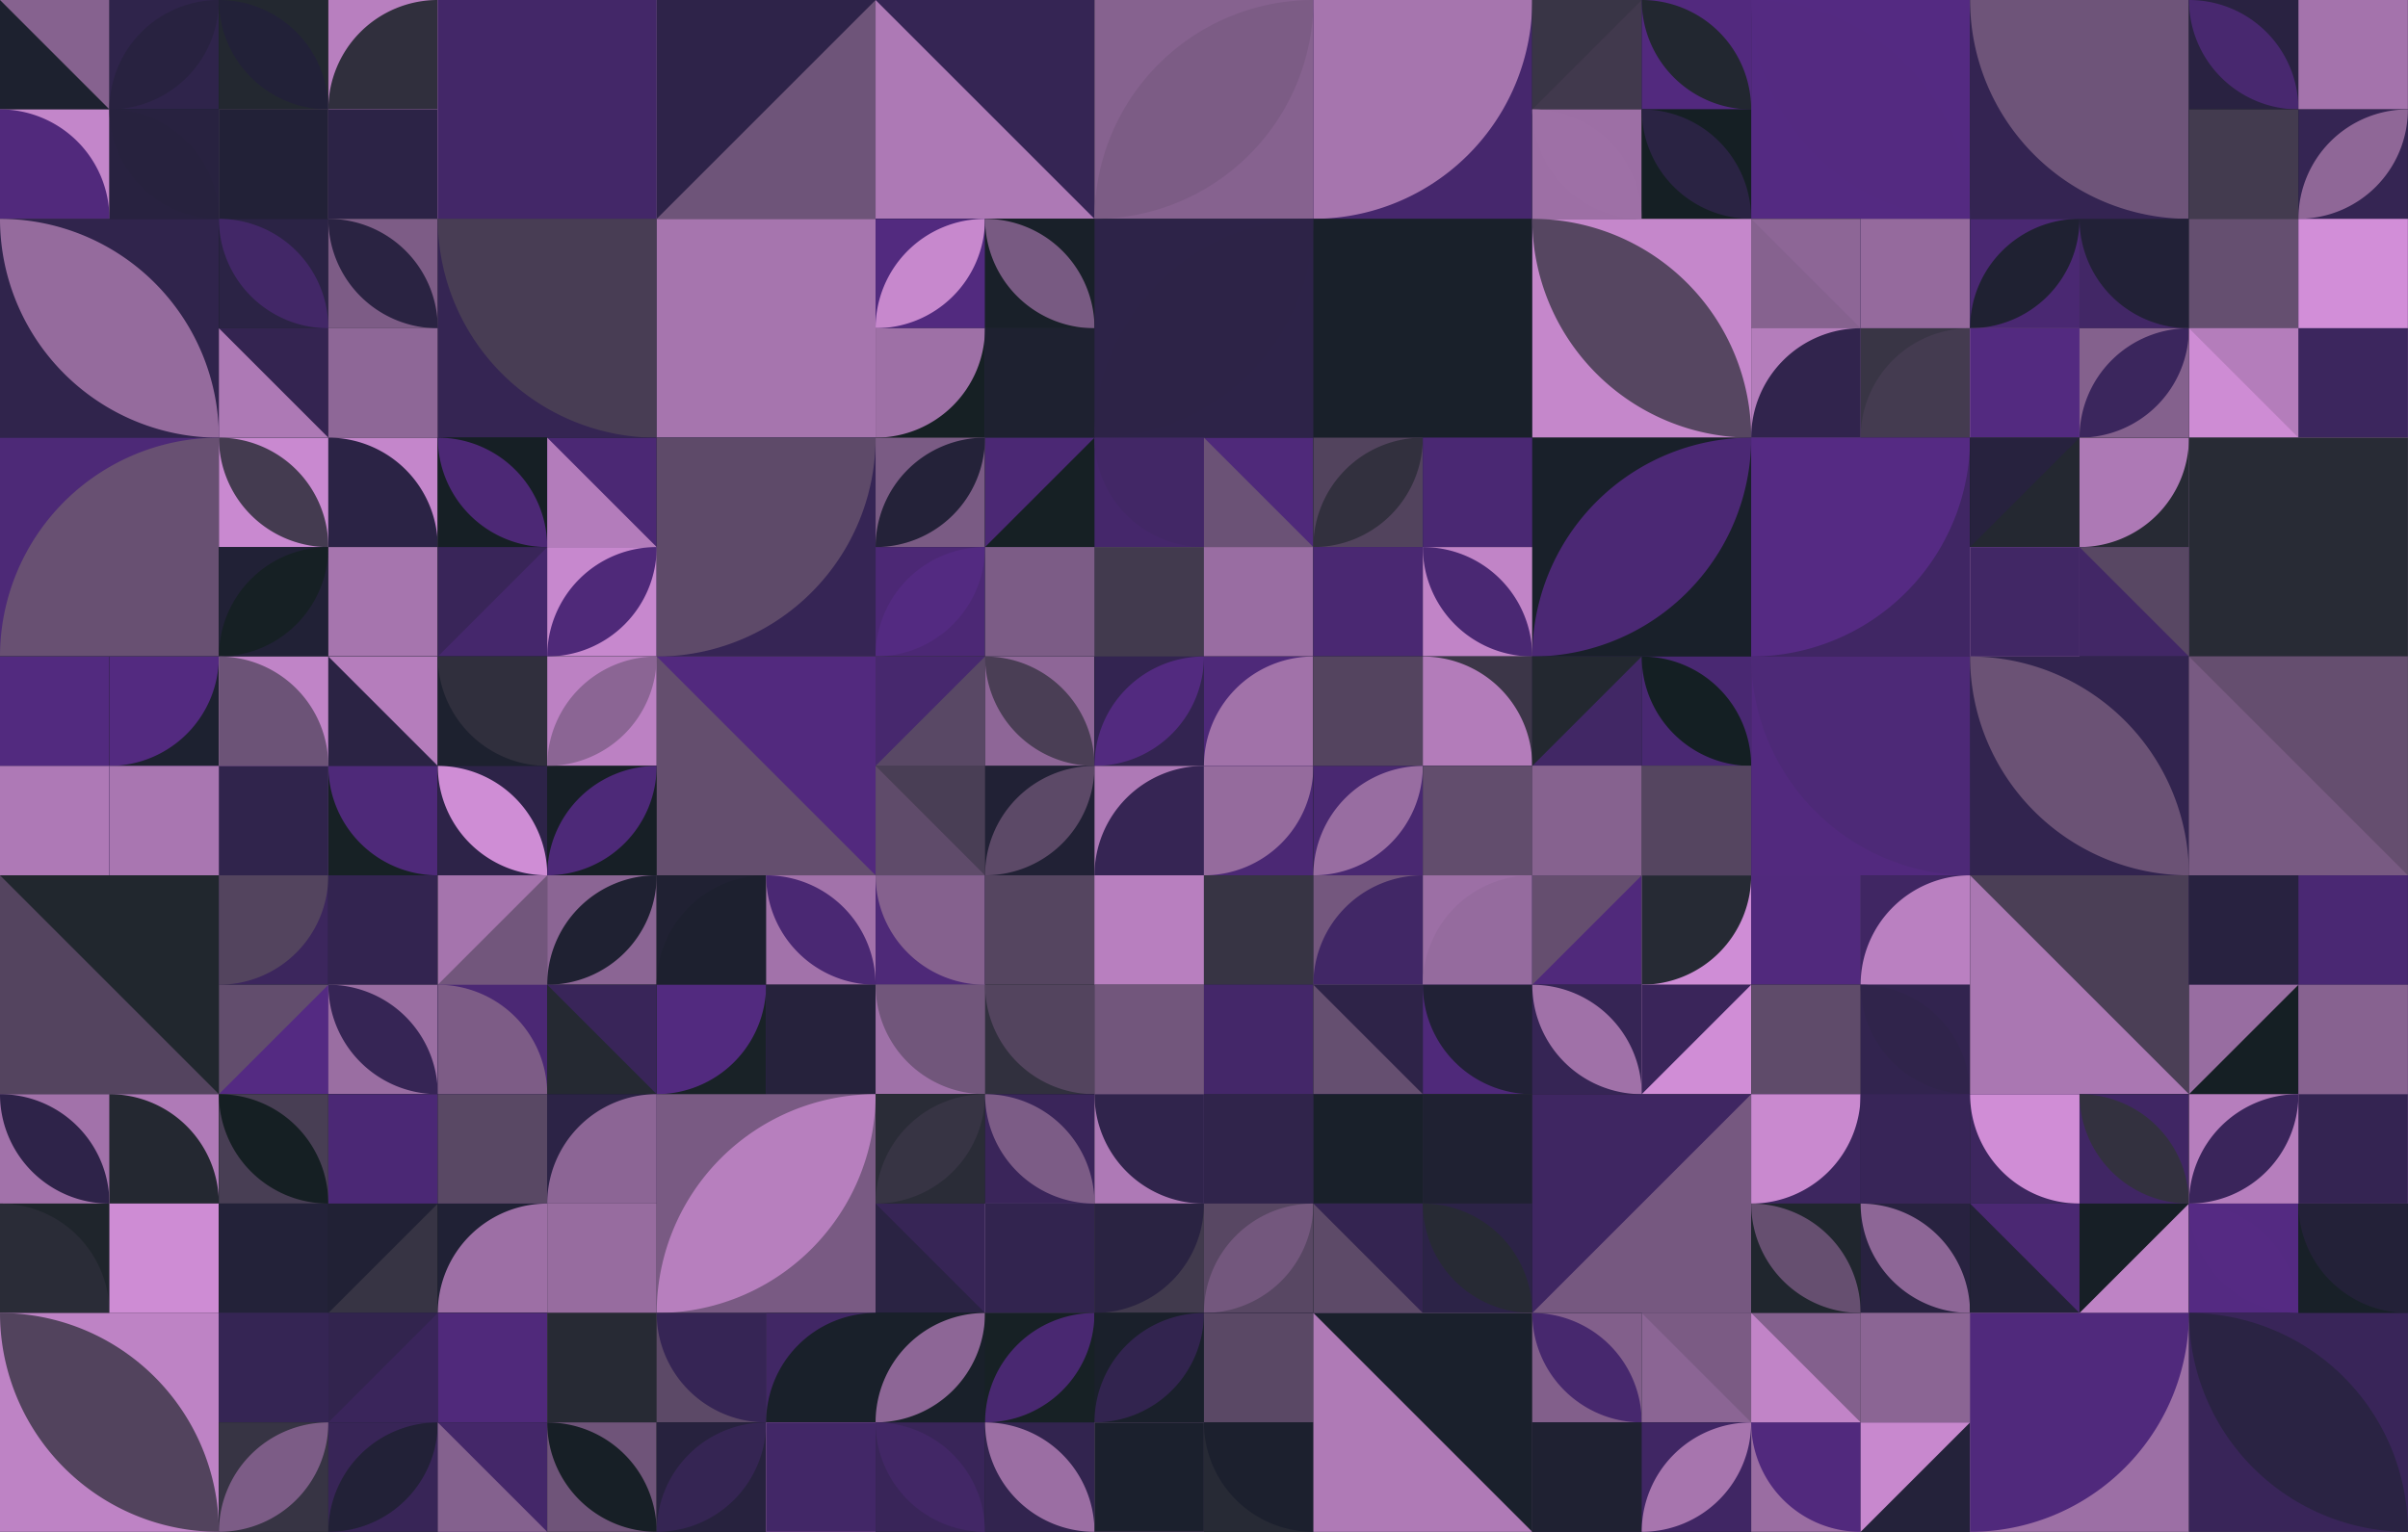 <?xml version="1.0" standalone="no"?><svg xmlns:xlink="http://www.w3.org/1999/xlink" xmlns="http://www.w3.org/2000/svg" viewBox="0 0 1920 1221.822" preserveAspectRatio="xMaxYMax slice"><g transform="scale(3.157)"><rect x="0" y="0" width="608.143" height="387" fill="#141f22"/><rect x="0" y="0" width="55.286" height="55.286" fill="#141f22"/><rect x="0" y="0" width="27.64" height="27.64" fill="#1d212f"/><polygon points="0,0 27.64,0 27.64,27.64" fill="#86628f"/><rect x="27.64" y="0" width="27.64" height="27.64" fill="#2f244b"/><path d="M 27.64 27.64 A 27.64 27.64 0 0 1  55.28 0 L 27.64 27.64 A 27.64 27.64 0 0 0 55.28 0" fill="#282240"/><rect x="0" y="27.64" width="27.64" height="27.64" fill="#c386ca"/><path d="M 0 27.64 A 27.64 27.64 0 0 1 27.64 55.28 L 0 55.28" fill="#51297c"/><rect x="27.64" y="27.64" width="27.64" height="27.64" fill="#282240"/><path d="M 27.64 27.64 A 27.64 27.64 0 0 1  55.28 55.28 L 27.64 27.64 A 27.64 27.64 0 0 0 55.28 55.28" fill="#27223e"/><rect x="55.286" y="0" width="55.286" height="55.286" fill="#141f22"/><rect x="55.29" y="0" width="27.64" height="27.64" fill="#232830"/><path d="M 55.29 0 A 27.64 27.64 0 0 1  82.93 27.64 L 55.29 0 A 27.64 27.64 0 0 0 82.93 27.64" fill="#222138"/><rect x="82.93" y="0" width="27.64" height="27.64" fill="#b87fbf"/><path d="M 82.93 27.64 A 27.64 27.64 0 0 1  110.57 0 L 110.57 27.64" fill="#302f3d"/><rect x="55.29" y="27.64" width="27.64" height="27.64" fill="#674f71"/><rect x="55.29" y="27.64" width="27.64" height="27.64" fill="#222137"/><rect x="82.93" y="27.64" width="27.64" height="27.64" fill="#b980c0"/><rect x="82.93" y="27.64" width="27.64" height="27.64" fill="#2c2346"/><rect x="110.57" y="0" width="55.29" height="55.29" fill="#ac78b3"/><rect x="110.57" y="0" width="55.29" height="55.29" fill="#432768"/><rect x="165.86" y="0" width="55.29" height="55.29" fill="#6e5479"/><polygon points="165.86,0 221.15,0 165.86,55.29" fill="#2e2349"/><rect x="221.14" y="0" width="55.29" height="55.29" fill="#352554"/><polygon points="221.14,0 276.43,55.29 221.14,55.29" fill="#ad79b5"/><rect x="276.43" y="0" width="55.29" height="55.29" fill="#86628f"/><path d="M 276.43 55.29 A 55.29 55.29 0 0 1  331.72 0 L 276.43 55.29 A 55.29 55.29 0 0 0 331.72 0" fill="#7c5c85"/><rect x="331.71" y="0" width="55.29" height="55.29" fill="#46276d"/><path d="M 331.71 55.29 A 55.29 55.29 0 0 0 387 0 L 331.71 0" fill="#a675ae"/><rect x="387" y="0" width="55.286" height="55.286" fill="#141f22"/><rect x="387" y="0" width="27.64" height="27.64" fill="#41394d"/><polygon points="387,0 414.64,0 387,27.64" fill="#393546"/><rect x="414.64" y="0" width="27.64" height="27.64" fill="#52297e"/><path d="M 414.64 0 A 27.64 27.64 0 0 1  442.28 27.64 L 414.64 0 A 27.64 27.64 0 0 0 442.28 27.64" fill="#222730"/><rect x="387" y="27.64" width="27.64" height="27.64" fill="#9d6fa5"/><path d="M 387 27.64 A 27.64 27.64 0 0 1  414.64 55.28 L 387 27.64 A 27.64 27.64 0 0 0 414.64 55.28" fill="#9e70a6"/><rect x="414.64" y="27.64" width="27.64" height="27.64" fill="#151f24"/><path d="M 414.64 27.64 A 27.64 27.64 0 0 1  442.28 55.28 L 414.64 27.64 A 27.64 27.64 0 0 0 442.28 55.28" fill="#2a2343"/><rect x="442.29" y="0" width="55.29" height="55.29" fill="#542a82"/><path d="M 442.29 0 A 55.29 55.29 0 0 1  497.58 55.29 L 442.29 0 A 55.29 55.29 0 0 0 497.58 55.29" fill="#542a81"/><rect x="497.57" y="0" width="55.29" height="55.29" fill="#342452"/><path d="M 497.57 0 A 55.29 55.29 0 0 0 552.86 55.29 L 552.86 0" fill="#6e5479"/><rect x="552.857" y="0" width="55.286" height="55.286" fill="#141f22"/><rect x="552.86" y="0" width="27.64" height="27.64" fill="#292241"/><path d="M 552.86 0 A 27.64 27.64 0 0 1  580.5 27.64 L 552.86 0 A 27.64 27.64 0 0 0 580.5 27.64" fill="#48286f"/><rect x="580.5" y="0" width="27.64" height="27.64" fill="#232239"/><rect x="580.5" y="0" width="27.64" height="27.64" fill="#a473ac"/><rect x="552.86" y="27.64" width="27.64" height="27.64" fill="#1c202e"/><rect x="552.86" y="27.64" width="27.64" height="27.64" fill="#433b4f"/><rect x="580.5" y="27.64" width="27.64" height="27.64" fill="#352553"/><path d="M 580.5 55.28 A 27.64 27.64 0 0 1  608.14 27.64 L 580.5 55.28 A 27.64 27.64 0 0 0 608.14 27.64" fill="#8f6797"/><rect x="0" y="55.29" width="55.29" height="55.29" fill="#30244c"/><path d="M 0 55.29 A 55.29 55.29 0 0 1  55.29 110.58 L 0 55.29 A 55.29 55.29 0 0 0 55.29 110.58" fill="#956b9d"/><rect x="55.286" y="55.286" width="55.286" height="55.286" fill="#141f22"/><rect x="55.29" y="55.29" width="27.64" height="27.64" fill="#2b2345"/><path d="M 55.29 55.29 A 27.64 27.64 0 0 1  82.93 82.93 L 55.29 55.29 A 27.64 27.64 0 0 0 82.93 82.93" fill="#422767"/><rect x="82.93" y="55.29" width="27.64" height="27.64" fill="#7d5c86"/><path d="M 82.93 55.29 A 27.64 27.64 0 0 1  110.57 82.93 L 82.93 55.29 A 27.64 27.64 0 0 0 110.57 82.93" fill="#2a2342"/><rect x="55.29" y="82.93" width="27.64" height="27.64" fill="#342451"/><polygon points="55.29,82.93 82.93,110.57 55.29,110.57" fill="#ad79b5"/><rect x="82.93" y="82.93" width="27.64" height="27.64" fill="#4f415a"/><rect x="82.93" y="82.93" width="27.64" height="27.64" fill="#8e6797"/><rect x="110.57" y="55.29" width="55.29" height="55.29" fill="#352553"/><path d="M 110.57 55.29 A 55.29 55.29 0 0 0 165.86 110.58 L 165.86 55.29" fill="#483d54"/><rect x="165.86" y="55.29" width="55.29" height="55.29" fill="#192227"/><rect x="165.86" y="55.29" width="55.29" height="55.29" fill="#a675ae"/><rect x="221.143" y="55.286" width="55.286" height="55.286" fill="#141f22"/><rect x="221.14" y="55.29" width="27.64" height="27.64" fill="#522a7f"/><path d="M 221.14 82.93 A 27.64 27.64 0 0 1  248.78 55.29 L 221.14 82.93 A 27.64 27.64 0 0 0 248.78 55.29" fill="#c788cd"/><rect x="248.79" y="55.29" width="27.64" height="27.64" fill="#192029"/><path d="M 248.79 55.29 A 27.64 27.64 0 0 1  276.43 82.93 L 248.79 55.29 A 27.64 27.64 0 0 0 276.43 82.93" fill="#785a82"/><rect x="221.14" y="82.93" width="27.64" height="27.64" fill="#162024"/><path d="M 221.14 110.57 A 27.64 27.64 0 0 0 248.78 82.93 L 221.14 82.93" fill="#9e70a6"/><rect x="248.79" y="82.93" width="27.64" height="27.64" fill="#372556"/><rect x="248.79" y="82.93" width="27.64" height="27.64" fill="#1e2130"/><rect x="276.43" y="55.29" width="55.29" height="55.29" fill="#2d2348"/><path d="M 276.43 110.58 A 55.29 55.29 0 0 1  331.72 55.29 L 276.43 110.58 A 55.29 55.29 0 0 0 331.72 55.29" fill="#2d2347"/><rect x="331.71" y="55.29" width="55.29" height="55.29" fill="#352554"/><rect x="331.71" y="55.29" width="55.29" height="55.29" fill="#19202a"/><rect x="387" y="55.29" width="55.29" height="55.29" fill="#c587cb"/><path d="M 387 55.29 A 55.29 55.29 0 0 1  442.29 110.58 L 387 55.29 A 55.29 55.29 0 0 0 442.29 110.58" fill="#564661"/><rect x="442.286" y="55.286" width="55.286" height="55.286" fill="#141f22"/><rect x="442.29" y="55.29" width="27.64" height="27.64" fill="#8d6696"/><polygon points="442.29,55.29 469.93,82.93 442.29,82.93" fill="#86628f"/><rect x="469.93" y="55.29" width="27.64" height="27.64" fill="#4f297b"/><rect x="469.93" y="55.29" width="27.64" height="27.64" fill="#956a9d"/><rect x="442.29" y="82.93" width="27.64" height="27.64" fill="#b47dbb"/><path d="M 442.29 110.57 A 27.64 27.64 0 0 1  469.93 82.93 L 469.93 110.57" fill="#31244d"/><rect x="469.93" y="82.93" width="27.64" height="27.64" fill="#393545"/><path d="M 469.93 110.57 A 27.64 27.64 0 0 1  497.57 82.93 L 497.57 110.57" fill="#443b50"/><rect x="497.571" y="55.286" width="55.286" height="55.286" fill="#141f22"/><rect x="497.57" y="55.29" width="27.64" height="27.64" fill="#4a2872"/><path d="M 497.57 82.93 A 27.64 27.64 0 0 1  525.21 55.29 L 497.57 82.93 A 27.64 27.64 0 0 0 525.21 55.29" fill="#1f2132"/><rect x="525.21" y="55.29" width="27.64" height="27.64" fill="#422766"/><path d="M 525.21 55.29 A 27.64 27.64 0 0 0 552.85 82.93 L 552.85 55.29" fill="#222137"/><rect x="497.57" y="82.93" width="27.64" height="27.64" fill="#c385c9"/><rect x="497.57" y="82.93" width="27.64" height="27.64" fill="#532a80"/><rect x="525.21" y="82.93" width="27.64" height="27.64" fill="#84618d"/><path d="M 525.21 110.57 A 27.64 27.64 0 0 1  552.85 82.93 L 525.21 110.57 A 27.64 27.64 0 0 0 552.85 82.93" fill="#3b265d"/><rect x="552.857" y="55.286" width="55.286" height="55.286" fill="#141f22"/><rect x="552.86" y="55.29" width="27.64" height="27.64" fill="#232831"/><rect x="552.86" y="55.29" width="27.64" height="27.64" fill="#654f70"/><rect x="580.5" y="55.29" width="27.64" height="27.64" fill="#3c265e"/><rect x="580.5" y="55.29" width="27.64" height="27.64" fill="#d28ed8"/><rect x="552.86" y="82.93" width="27.64" height="27.64" fill="#ce8cd4"/><polygon points="552.86,82.93 580.5,82.93 580.5,110.57" fill="#b47dbb"/><rect x="580.5" y="82.93" width="27.64" height="27.64" fill="#9a6ea3"/><rect x="580.5" y="82.93" width="27.64" height="27.64" fill="#3c265e"/><rect x="0" y="110.57" width="55.29" height="55.29" fill="#4d2977"/><path d="M 0 165.86 A 55.29 55.29 0 0 1  55.29 110.57 L 55.29 165.86" fill="#685072"/><rect x="55.286" y="110.571" width="55.286" height="55.286" fill="#141f22"/><rect x="55.29" y="110.57" width="27.64" height="27.64" fill="#c989d0"/><path d="M 55.29 110.57 A 27.64 27.64 0 0 1  82.93 138.21 L 55.29 110.57 A 27.64 27.64 0 0 0 82.93 138.21" fill="#443b50"/><rect x="82.93" y="110.57" width="27.64" height="27.64" fill="#c486cb"/><path d="M 82.93 110.57 A 27.64 27.64 0 0 1 110.57 138.21 L 82.93 138.21" fill="#2b2345"/><rect x="55.29" y="138.21" width="27.64" height="27.64" fill="#212136"/><path d="M 55.29 165.85 A 27.64 27.64 0 0 1  82.93 138.21 L 55.29 165.85 A 27.64 27.64 0 0 0 82.93 138.21" fill="#162024"/><rect x="82.93" y="138.21" width="27.64" height="27.64" fill="#262a34"/><rect x="82.93" y="138.21" width="27.64" height="27.64" fill="#a675ae"/><rect x="110.571" y="110.571" width="55.286" height="55.286" fill="#141f22"/><rect x="110.57" y="110.57" width="27.64" height="27.64" fill="#161f25"/><path d="M 110.57 110.57 A 27.64 27.64 0 0 1  138.21 138.21 L 110.57 110.57 A 27.64 27.64 0 0 0 138.21 138.21" fill="#4c2875"/><rect x="138.21" y="110.57" width="27.64" height="27.64" fill="#4b2874"/><polygon points="138.21,110.57 165.85,138.21 138.21,138.21" fill="#b37cbb"/><rect x="110.57" y="138.21" width="27.64" height="27.64" fill="#392559"/><polygon points="138.21,138.21 138.21,165.85 110.57,165.85" fill="#45276c"/><rect x="138.21" y="138.21" width="27.64" height="27.64" fill="#c788ce"/><path d="M 138.21 165.85 A 27.64 27.64 0 0 1  165.85 138.21 L 138.21 165.85 A 27.64 27.64 0 0 0 165.85 138.21" fill="#4f2979"/><rect x="165.86" y="110.57" width="55.29" height="55.29" fill="#362555"/><path d="M 165.86 165.86 A 55.29 55.29 0 0 0 221.15 110.57 L 165.86 110.57" fill="#5e4a69"/><rect x="221.143" y="110.571" width="55.286" height="55.286" fill="#141f22"/><rect x="221.14" y="110.57" width="27.64" height="27.64" fill="#7a5b84"/><path d="M 221.14 138.21 A 27.64 27.64 0 0 1  248.78 110.57 L 221.14 138.21 A 27.64 27.64 0 0 0 248.78 110.57" fill="#242239"/><rect x="248.79" y="110.57" width="27.64" height="27.64" fill="#162024"/><polygon points="248.79,110.57 276.43,110.57 248.79,138.21" fill="#4b2874"/><rect x="221.14" y="138.21" width="27.64" height="27.64" fill="#4c2875"/><path d="M 221.14 165.85 A 27.64 27.64 0 0 1  248.78 138.21 L 221.14 165.85 A 27.64 27.64 0 0 0 248.78 138.21" fill="#532a81"/><rect x="248.79" y="138.21" width="27.64" height="27.64" fill="#2f244b"/><rect x="248.79" y="138.21" width="27.64" height="27.64" fill="#7c5c86"/><rect x="276.429" y="110.571" width="55.286" height="55.286" fill="#141f22"/><rect x="276.43" y="110.57" width="27.64" height="27.64" fill="#45276b"/><path d="M 276.43 110.57 A 27.64 27.64 0 0 0 304.07 138.21 L 304.07 110.57" fill="#422766"/><rect x="304.07" y="110.57" width="27.64" height="27.64" fill="#4f297a"/><polygon points="304.07,110.57 331.71,138.21 304.07,138.21" fill="#6b5276"/><rect x="276.43" y="138.21" width="27.64" height="27.64" fill="#83608c"/><rect x="276.43" y="138.21" width="27.64" height="27.64" fill="#423a4e"/><rect x="304.07" y="138.21" width="27.64" height="27.64" fill="#4e415a"/><rect x="304.07" y="138.21" width="27.64" height="27.64" fill="#996da2"/><rect x="331.714" y="110.571" width="55.286" height="55.286" fill="#141f22"/><rect x="331.71" y="110.57" width="27.64" height="27.64" fill="#52435d"/><path d="M 331.71 138.21 A 27.64 27.64 0 0 1  359.35 110.57 L 331.71 138.21 A 27.64 27.64 0 0 0 359.35 110.57" fill="#32303e"/><rect x="359.36" y="110.57" width="27.64" height="27.64" fill="#292341"/><rect x="359.36" y="110.57" width="27.64" height="27.64" fill="#4a2873"/><rect x="331.71" y="138.21" width="27.64" height="27.64" fill="#3e2660"/><rect x="331.71" y="138.21" width="27.64" height="27.64" fill="#4a2872"/><rect x="359.36" y="138.21" width="27.64" height="27.64" fill="#c184c7"/><path d="M 359.36 138.21 A 27.64 27.64 0 0 1  387 165.85 L 359.36 138.21 A 27.64 27.64 0 0 0 387 165.85" fill="#4a2873"/><rect x="387" y="110.57" width="55.29" height="55.29" fill="#19202a"/><path d="M 387 165.86 A 55.29 55.29 0 0 1  442.29 110.57 L 387 165.86 A 55.29 55.29 0 0 0 442.29 110.57" fill="#4b2874"/><rect x="442.29" y="110.57" width="55.29" height="55.29" fill="#402664"/><path d="M 442.29 165.86 A 55.29 55.29 0 0 0 497.58 110.57 L 442.29 110.57" fill="#552a83"/><rect x="497.571" y="110.571" width="55.286" height="55.286" fill="#141f22"/><rect x="497.57" y="110.57" width="27.64" height="27.64" fill="#27223e"/><polygon points="525.21,110.57 525.21,138.21 497.57,138.21" fill="#242831"/><rect x="525.21" y="110.57" width="27.64" height="27.64" fill="#272a34"/><path d="M 525.21 138.21 A 27.64 27.64 0 0 0 552.85 110.57 L 525.21 110.57" fill="#ad79b5"/><rect x="497.57" y="138.21" width="27.64" height="27.64" fill="#cf8cd5"/><rect x="497.57" y="138.21" width="27.64" height="27.64" fill="#412765"/><rect x="525.21" y="138.21" width="27.64" height="27.64" fill="#422766"/><polygon points="525.21,138.21 552.85,138.21 552.85,165.85" fill="#584763"/><rect x="552.86" y="110.57" width="55.29" height="55.29" fill="#946a9c"/><rect x="552.86" y="110.57" width="55.29" height="55.29" fill="#282b35"/><rect x="0" y="165.857" width="55.286" height="55.286" fill="#141f22"/><rect x="0" y="165.86" width="27.64" height="27.64" fill="#1b202d"/><rect x="0" y="165.86" width="27.64" height="27.64" fill="#522a7f"/><rect x="27.64" y="165.86" width="27.64" height="27.64" fill="#1d2130"/><path d="M 27.64 193.5 A 27.64 27.64 0 0 0 55.28 165.86 L 27.64 165.86" fill="#532a80"/><rect x="0" y="193.5" width="27.64" height="27.64" fill="#432768"/><rect x="0" y="193.5" width="27.64" height="27.64" fill="#ae79b6"/><rect x="27.64" y="193.5" width="27.64" height="27.64" fill="#3d265f"/><rect x="27.64" y="193.5" width="27.64" height="27.64" fill="#a976b1"/><rect x="55.286" y="165.857" width="55.286" height="55.286" fill="#141f22"/><rect x="55.29" y="165.86" width="27.64" height="27.64" fill="#c084c7"/><path d="M 55.29 165.86 A 27.64 27.64 0 0 1 82.93 193.5 L 55.29 193.5" fill="#6c5377"/><rect x="82.93" y="165.86" width="27.64" height="27.64" fill="#2b2344"/><polygon points="82.93,165.86 110.57,165.86 110.57,193.5" fill="#b57dbc"/><rect x="55.29" y="193.5" width="27.64" height="27.64" fill="#c084c7"/><rect x="55.29" y="193.5" width="27.64" height="27.64" fill="#30244c"/><rect x="82.93" y="193.5" width="27.64" height="27.64" fill="#172125"/><path d="M 82.93 193.5 A 27.64 27.64 0 0 0 110.57 221.14 L 110.57 193.5" fill="#4e2979"/><rect x="110.571" y="165.857" width="55.286" height="55.286" fill="#141f22"/><rect x="110.57" y="165.86" width="27.64" height="27.64" fill="#1d212f"/><path d="M 110.57 165.86 A 27.64 27.64 0 0 0 138.21 193.5 L 138.21 165.86" fill="#302f3d"/><rect x="138.21" y="165.86" width="27.64" height="27.64" fill="#bc81c3"/><path d="M 138.21 193.5 A 27.64 27.64 0 0 1  165.85 165.86 L 138.21 193.5 A 27.64 27.64 0 0 0 165.85 165.86" fill="#8b6594"/><rect x="110.57" y="193.5" width="27.64" height="27.64" fill="#2d2348"/><path d="M 110.57 193.5 A 27.64 27.64 0 0 1  138.21 221.14 L 110.57 193.5 A 27.64 27.64 0 0 0 138.21 221.14" fill="#cf8dd5"/><rect x="138.21" y="193.5" width="27.64" height="27.64" fill="#171f26"/><path d="M 138.21 221.14 A 27.64 27.64 0 0 1  165.85 193.5 L 138.21 221.14 A 27.64 27.64 0 0 0 165.85 193.5" fill="#4d2978"/><rect x="165.86" y="165.86" width="55.29" height="55.29" fill="#644e6e"/><polygon points="165.86,165.86 221.15,165.86 221.15,221.15" fill="#52297e"/><rect x="221.143" y="165.857" width="55.286" height="55.286" fill="#141f22"/><rect x="221.14" y="165.86" width="27.64" height="27.64" fill="#594865"/><polygon points="221.14,165.86 248.78,165.86 221.14,193.5" fill="#47286e"/><rect x="248.79" y="165.86" width="27.64" height="27.64" fill="#8e6697"/><path d="M 248.79 165.86 A 27.64 27.64 0 0 1  276.43 193.5 L 248.79 165.86 A 27.64 27.64 0 0 0 276.43 193.5" fill="#4a3e55"/><rect x="221.14" y="193.5" width="27.64" height="27.64" fill="#5f4b6a"/><polygon points="221.14,193.5 248.78,193.5 248.78,221.14" fill="#493e55"/><rect x="248.79" y="193.5" width="27.64" height="27.64" fill="#212135"/><path d="M 248.79 221.14 A 27.64 27.64 0 0 1  276.43 193.5 L 248.79 221.14 A 27.64 27.64 0 0 0 276.43 193.5" fill="#5c4967"/><rect x="276.429" y="165.857" width="55.286" height="55.286" fill="#141f22"/><rect x="276.43" y="165.86" width="27.64" height="27.64" fill="#332451"/><path d="M 276.43 193.5 A 27.64 27.64 0 0 1  304.07 165.86 L 276.43 193.5 A 27.64 27.64 0 0 0 304.07 165.86" fill="#522a7f"/><rect x="304.07" y="165.86" width="27.64" height="27.64" fill="#4e2979"/><path d="M 304.07 193.5 A 27.64 27.64 0 0 1  331.71 165.86 L 331.71 193.5" fill="#a172a9"/><rect x="276.43" y="193.5" width="27.64" height="27.64" fill="#ae79b6"/><path d="M 276.43 221.14 A 27.64 27.64 0 0 1  304.07 193.5 L 304.07 221.14" fill="#362554"/><rect x="304.07" y="193.5" width="27.64" height="27.64" fill="#4b2874"/><path d="M 304.07 221.14 A 27.64 27.64 0 0 0 331.71 193.5 L 304.07 193.5" fill="#956b9d"/><rect x="331.714" y="165.857" width="55.286" height="55.286" fill="#141f22"/><rect x="331.71" y="165.86" width="27.64" height="27.64" fill="#3c3648"/><rect x="331.71" y="165.86" width="27.64" height="27.64" fill="#54445f"/><rect x="359.36" y="165.86" width="27.64" height="27.64" fill="#3c3648"/><path d="M 359.36 165.86 A 27.64 27.64 0 0 1 387 193.5 L 359.36 193.5" fill="#b37cba"/><rect x="331.71" y="193.5" width="27.64" height="27.64" fill="#492871"/><path d="M 331.71 221.14 A 27.64 27.64 0 0 1  359.35 193.5 L 331.71 221.14 A 27.64 27.64 0 0 0 359.35 193.5" fill="#986da1"/><rect x="359.36" y="193.5" width="27.64" height="27.64" fill="#31244d"/><rect x="359.36" y="193.5" width="27.64" height="27.64" fill="#624d6d"/><rect x="387" y="165.857" width="55.286" height="55.286" fill="#141f22"/><rect x="387" y="165.86" width="27.64" height="27.64" fill="#412765"/><polygon points="387,165.86 414.64,165.86 387,193.5" fill="#232830"/><rect x="414.64" y="165.86" width="27.64" height="27.64" fill="#492872"/><path d="M 414.64 165.86 A 27.64 27.64 0 0 1  442.28 193.5 L 414.64 165.86 A 27.64 27.64 0 0 0 442.28 193.5" fill="#141f23"/><rect x="387" y="193.5" width="27.64" height="27.64" fill="#9a6ea3"/><rect x="387" y="193.5" width="27.64" height="27.64" fill="#86628f"/><rect x="414.64" y="193.5" width="27.64" height="27.64" fill="#594764"/><rect x="414.64" y="193.5" width="27.64" height="27.64" fill="#554560"/><rect x="442.29" y="165.86" width="55.29" height="55.29" fill="#52297e"/><path d="M 442.29 165.86 A 55.29 55.29 0 0 0 497.58 221.15 L 497.58 165.86" fill="#4d2977"/><rect x="497.57" y="165.86" width="55.29" height="55.29" fill="#32244f"/><path d="M 497.57 165.86 A 55.29 55.29 0 0 1  552.86 221.15 L 497.57 165.86 A 55.29 55.29 0 0 0 552.86 221.15" fill="#6b5275"/><rect x="552.86" y="165.86" width="55.29" height="55.29" fill="#654e6f"/><polygon points="552.86,165.86 608.15,221.15 552.86,221.15" fill="#785a82"/><rect x="0" y="221.14" width="55.29" height="55.29" fill="#21272e"/><polygon points="0,221.14 55.29,276.43 0,276.43" fill="#54445f"/><rect x="55.286" y="221.143" width="55.286" height="55.286" fill="#141f22"/><rect x="55.29" y="221.14" width="27.64" height="27.64" fill="#3c265d"/><path d="M 55.29 248.78 A 27.64 27.64 0 0 0 82.93 221.14 L 55.29 221.14" fill="#53445e"/><rect x="82.93" y="221.14" width="27.64" height="27.64" fill="#212135"/><rect x="82.93" y="221.14" width="27.64" height="27.64" fill="#332450"/><rect x="55.29" y="248.79" width="27.64" height="27.64" fill="#624d6d"/><polygon points="82.93,248.79 82.93,276.43 55.29,276.43" fill="#542a82"/><rect x="82.93" y="248.79" width="27.64" height="27.64" fill="#9a6ea2"/><path d="M 82.93 248.79 A 27.64 27.64 0 0 1  110.57 276.43 L 82.93 248.79 A 27.64 27.64 0 0 0 110.57 276.43" fill="#362555"/><rect x="110.571" y="221.143" width="55.286" height="55.286" fill="#141f22"/><rect x="110.57" y="221.14" width="27.64" height="27.64" fill="#a574ad"/><polygon points="138.21,221.14 138.21,248.78 110.57,248.78" fill="#72567c"/><rect x="138.21" y="221.14" width="27.64" height="27.64" fill="#8b6594"/><path d="M 138.21 248.78 A 27.64 27.64 0 0 1  165.85 221.14 L 138.21 248.78 A 27.64 27.64 0 0 0 165.85 221.14" fill="#1f2132"/><rect x="110.57" y="248.79" width="27.64" height="27.64" fill="#4b2874"/><path d="M 110.57 248.79 A 27.64 27.64 0 0 1 138.21 276.43 L 110.57 276.43" fill="#7d5c86"/><rect x="138.21" y="248.79" width="27.64" height="27.64" fill="#252932"/><polygon points="138.21,248.79 165.85,248.79 165.85,276.43" fill="#392559"/><rect x="165.857" y="221.143" width="55.286" height="55.286" fill="#141f22"/><rect x="165.86" y="221.14" width="27.64" height="27.64" fill="#202133"/><path d="M 165.86 248.78 A 27.64 27.64 0 0 1  193.5 221.14 L 193.5 248.78" fill="#1d202f"/><rect x="193.5" y="221.14" width="27.64" height="27.64" fill="#a272aa"/><path d="M 193.5 221.14 A 27.64 27.64 0 0 1  221.14 248.78 L 193.5 221.14 A 27.64 27.64 0 0 0 221.14 248.78" fill="#4a2873"/><rect x="165.86" y="248.79" width="27.64" height="27.64" fill="#192227"/><path d="M 165.86 276.43 A 27.64 27.64 0 0 0 193.5 248.79 L 165.86 248.79" fill="#522a7f"/><rect x="193.5" y="248.79" width="27.64" height="27.64" fill="#3a255a"/><rect x="193.5" y="248.79" width="27.64" height="27.64" fill="#26223c"/><rect x="221.143" y="221.143" width="55.286" height="55.286" fill="#141f22"/><rect x="221.14" y="221.14" width="27.64" height="27.64" fill="#4e2978"/><path d="M 221.14 221.14 A 27.64 27.64 0 0 0 248.78 248.78 L 248.78 221.14" fill="#85618e"/><rect x="248.79" y="221.14" width="27.64" height="27.64" fill="#222136"/><rect x="248.79" y="221.14" width="27.64" height="27.64" fill="#554560"/><rect x="221.14" y="248.79" width="27.64" height="27.64" fill="#9f71a8"/><path d="M 221.14 248.79 A 27.64 27.64 0 0 0 248.78 276.43 L 248.78 248.79" fill="#71567b"/><rect x="248.79" y="248.79" width="27.64" height="27.64" fill="#31303e"/><path d="M 248.79 248.79 A 27.64 27.64 0 0 0 276.43 276.43 L 276.43 248.79" fill="#53445e"/><rect x="276.429" y="221.143" width="55.286" height="55.286" fill="#141f22"/><rect x="276.43" y="221.14" width="27.64" height="27.64" fill="#825f8b"/><rect x="276.43" y="221.14" width="27.64" height="27.64" fill="#b87fbf"/><rect x="304.07" y="221.14" width="27.64" height="27.64" fill="#222730"/><rect x="304.07" y="221.14" width="27.64" height="27.64" fill="#373444"/><rect x="276.43" y="248.79" width="27.64" height="27.64" fill="#423a4e"/><rect x="276.43" y="248.79" width="27.64" height="27.64" fill="#72567c"/><rect x="304.07" y="248.79" width="27.64" height="27.64" fill="#3c265d"/><rect x="304.07" y="248.79" width="27.64" height="27.64" fill="#442769"/><rect x="331.714" y="221.143" width="55.286" height="55.286" fill="#141f22"/><rect x="331.71" y="221.14" width="27.64" height="27.64" fill="#74577e"/><path d="M 331.71 248.78 A 27.64 27.64 0 0 1  359.35 221.14 L 359.35 248.78" fill="#412766"/><rect x="359.36" y="221.14" width="27.64" height="27.64" fill="#9c6fa5"/><path d="M 359.36 248.78 A 27.64 27.64 0 0 1  387 221.14 L 387 248.78" fill="#956b9e"/><rect x="331.71" y="248.79" width="27.64" height="27.64" fill="#654f70"/><polygon points="331.71,248.79 359.35,248.79 359.35,276.43" fill="#2e2348"/><rect x="359.36" y="248.79" width="27.64" height="27.64" fill="#4f297a"/><path d="M 359.36 248.79 A 27.64 27.64 0 0 0 387 276.43 L 387 248.79" fill="#212136"/><rect x="387" y="221.143" width="55.286" height="55.286" fill="#141f22"/><rect x="387" y="221.14" width="27.64" height="27.64" fill="#50297b"/><polygon points="387,221.14 414.64,221.14 387,248.78" fill="#654e6f"/><rect x="414.64" y="221.14" width="27.64" height="27.64" fill="#cf8dd6"/><path d="M 414.64 248.78 A 27.64 27.64 0 0 0 442.28 221.14 L 414.64 221.14" fill="#262a34"/><rect x="387" y="248.79" width="27.64" height="27.64" fill="#362555"/><path d="M 387 248.79 A 27.64 27.64 0 0 1  414.64 276.43 L 387 248.79 A 27.64 27.64 0 0 0 414.64 276.43" fill="#a071a8"/><rect x="414.64" y="248.79" width="27.64" height="27.64" fill="#d08dd6"/><polygon points="414.64,248.79 442.28,248.79 414.64,276.43" fill="#3a255a"/><rect x="442.286" y="221.143" width="55.286" height="55.286" fill="#141f22"/><rect x="442.29" y="221.14" width="27.64" height="27.64" fill="#54455f"/><rect x="442.29" y="221.14" width="27.64" height="27.64" fill="#51297d"/><rect x="469.93" y="221.14" width="27.64" height="27.64" fill="#402663"/><path d="M 469.93 248.78 A 27.64 27.64 0 0 1  497.57 221.14 L 497.57 248.78" fill="#ba80c1"/><rect x="442.29" y="248.79" width="27.64" height="27.64" fill="#27223e"/><rect x="442.29" y="248.79" width="27.64" height="27.64" fill="#5f4b6a"/><rect x="469.93" y="248.79" width="27.64" height="27.64" fill="#32244f"/><path d="M 469.93 248.79 A 27.64 27.64 0 0 1  497.57 276.43 L 469.93 248.79 A 27.64 27.64 0 0 0 497.57 276.43" fill="#30244b"/><rect x="497.57" y="221.14" width="55.29" height="55.29" fill="#4b3f56"/><polygon points="497.57,221.14 552.86,276.43 497.57,276.43" fill="#aa77b2"/><rect x="552.857" y="221.143" width="55.286" height="55.286" fill="#141f22"/><rect x="552.86" y="221.14" width="27.64" height="27.64" fill="#4f297b"/><rect x="552.86" y="221.14" width="27.64" height="27.64" fill="#282240"/><rect x="580.5" y="221.14" width="27.64" height="27.64" fill="#2a2343"/><rect x="580.5" y="221.14" width="27.64" height="27.64" fill="#4a2873"/><rect x="552.86" y="248.79" width="27.64" height="27.64" fill="#986da1"/><polygon points="580.5,248.79 580.5,276.43 552.86,276.43" fill="#151f24"/><rect x="580.5" y="248.79" width="27.64" height="27.64" fill="#4e2979"/><rect x="580.5" y="248.79" width="27.64" height="27.64" fill="#876290"/><rect x="0" y="276.429" width="55.286" height="55.286" fill="#141f22"/><rect x="0" y="276.43" width="27.64" height="27.64" fill="#a272aa"/><path d="M 0 276.43 A 27.64 27.64 0 0 1  27.64 304.07 L 0 276.43 A 27.64 27.64 0 0 0 27.64 304.07" fill="#2e2349"/><rect x="27.64" y="276.43" width="27.64" height="27.64" fill="#af7ab7"/><path d="M 27.64 276.43 A 27.64 27.64 0 0 1 55.28 304.07 L 27.64 304.07" fill="#242831"/><rect x="0" y="304.07" width="27.64" height="27.64" fill="#1f252c"/><path d="M 0 304.07 A 27.64 27.64 0 0 1 27.64 331.71 L 0 331.71" fill="#2a2c37"/><rect x="27.64" y="304.07" width="27.64" height="27.64" fill="#584763"/><rect x="27.64" y="304.07" width="27.64" height="27.64" fill="#ce8cd4"/><rect x="55.286" y="276.429" width="55.286" height="55.286" fill="#141f22"/><rect x="55.29" y="276.43" width="27.64" height="27.64" fill="#483e54"/><path d="M 55.29 276.43 A 27.64 27.64 0 0 1  82.93 304.07 L 55.29 276.43 A 27.64 27.64 0 0 0 82.93 304.07" fill="#151f23"/><rect x="82.93" y="276.43" width="27.64" height="27.64" fill="#2a2c37"/><rect x="82.93" y="276.43" width="27.64" height="27.64" fill="#4b2875"/><rect x="55.29" y="304.07" width="27.64" height="27.64" fill="#172125"/><rect x="55.29" y="304.07" width="27.64" height="27.64" fill="#232239"/><rect x="82.93" y="304.07" width="27.64" height="27.64" fill="#212135"/><polygon points="110.57,304.07 110.57,331.71 82.93,331.71" fill="#373444"/><rect x="110.571" y="276.429" width="55.286" height="55.286" fill="#141f22"/><rect x="110.57" y="276.43" width="27.64" height="27.64" fill="#3f2661"/><rect x="110.57" y="276.43" width="27.64" height="27.64" fill="#594864"/><rect x="138.21" y="276.43" width="27.64" height="27.64" fill="#2c2346"/><path d="M 138.21 304.07 A 27.64 27.64 0 0 1  165.85 276.43 L 165.85 304.07" fill="#8c6595"/><rect x="110.57" y="304.07" width="27.64" height="27.64" fill="#202135"/><path d="M 110.57 331.71 A 27.64 27.64 0 0 1  138.21 304.07 L 138.21 331.71" fill="#9d6fa5"/><rect x="138.21" y="304.07" width="27.64" height="27.64" fill="#161f25"/><rect x="138.21" y="304.07" width="27.64" height="27.64" fill="#976c9f"/><rect x="165.86" y="276.43" width="55.29" height="55.29" fill="#795a83"/><path d="M 165.86 331.72 A 55.29 55.29 0 0 1  221.15 276.43 L 165.86 331.72 A 55.29 55.29 0 0 0 221.15 276.43" fill="#b77fbe"/><rect x="221.143" y="276.429" width="55.286" height="55.286" fill="#141f22"/><rect x="221.14" y="276.43" width="27.64" height="27.64" fill="#2a2c37"/><path d="M 221.14 304.07 A 27.64 27.64 0 0 1  248.78 276.43 L 221.14 304.07 A 27.64 27.64 0 0 0 248.78 276.43" fill="#373444"/><rect x="248.79" y="276.43" width="27.64" height="27.64" fill="#3a255a"/><path d="M 248.79 276.43 A 27.64 27.64 0 0 1  276.43 304.07 L 248.79 276.43 A 27.64 27.64 0 0 0 276.43 304.07" fill="#7c5c86"/><rect x="221.14" y="304.07" width="27.64" height="27.64" fill="#2a2343"/><polygon points="221.14,304.07 248.78,304.07 248.78,331.71" fill="#372556"/><rect x="248.79" y="304.07" width="27.64" height="27.64" fill="#c788ce"/><rect x="248.79" y="304.07" width="27.64" height="27.64" fill="#32244f"/><rect x="276.429" y="276.429" width="55.286" height="55.286" fill="#141f22"/><rect x="276.43" y="276.43" width="27.64" height="27.64" fill="#ae79b6"/><path d="M 276.43 276.43 A 27.64 27.64 0 0 0 304.07 304.07 L 304.07 276.43" fill="#30244c"/><rect x="304.07" y="276.43" width="27.64" height="27.64" fill="#3f2662"/><rect x="304.07" y="276.43" width="27.64" height="27.64" fill="#30244b"/><rect x="276.43" y="304.07" width="27.64" height="27.64" fill="#413a4d"/><path d="M 276.43 331.71 A 27.64 27.64 0 0 0 304.07 304.07 L 276.43 304.07" fill="#2a2342"/><rect x="304.07" y="304.07" width="27.64" height="27.64" fill="#584763"/><path d="M 304.07 331.71 A 27.64 27.64 0 0 1  331.71 304.07 L 304.07 331.71 A 27.64 27.64 0 0 0 331.71 304.07" fill="#73577d"/><rect x="331.714" y="276.429" width="55.286" height="55.286" fill="#141f22"/><rect x="331.71" y="276.43" width="27.64" height="27.64" fill="#492871"/><rect x="331.71" y="276.43" width="27.64" height="27.64" fill="#19202a"/><rect x="359.36" y="276.43" width="27.64" height="27.64" fill="#302f3d"/><rect x="359.36" y="276.43" width="27.64" height="27.64" fill="#1f2132"/><rect x="331.71" y="304.07" width="27.64" height="27.64" fill="#5d4a68"/><polygon points="331.71,304.07 359.35,304.07 359.35,331.71" fill="#342451"/><rect x="359.36" y="304.07" width="27.64" height="27.64" fill="#2c2347"/><path d="M 359.36 304.07 A 27.64 27.64 0 0 1  387 331.71 L 359.36 304.07 A 27.64 27.64 0 0 0 387 331.71" fill="#272a34"/><rect x="387" y="276.43" width="55.29" height="55.29" fill="#3f2662"/><polygon points="442.29,276.43 442.29,331.72 387,331.72" fill="#765880"/><rect x="442.286" y="276.429" width="55.286" height="55.286" fill="#141f22"/><rect x="442.29" y="276.43" width="27.64" height="27.64" fill="#3d265f"/><path d="M 442.29 304.07 A 27.64 27.64 0 0 0 469.93 276.43 L 442.29 276.43" fill="#c989cf"/><rect x="469.93" y="276.43" width="27.64" height="27.64" fill="#402664"/><rect x="469.93" y="276.43" width="27.64" height="27.64" fill="#382558"/><rect x="442.29" y="304.07" width="27.64" height="27.64" fill="#20262e"/><path d="M 442.29 304.07 A 27.64 27.64 0 0 1  469.93 331.71 L 442.29 304.07 A 27.64 27.64 0 0 0 469.93 331.71" fill="#664f70"/><rect x="469.93" y="304.07" width="27.64" height="27.64" fill="#282240"/><path d="M 469.93 304.07 A 27.64 27.64 0 0 1  497.57 331.71 L 469.93 304.07 A 27.64 27.64 0 0 0 497.57 331.71" fill="#8d6696"/><rect x="497.571" y="276.429" width="55.286" height="55.286" fill="#141f22"/><rect x="497.57" y="276.43" width="27.64" height="27.64" fill="#3d265f"/><path d="M 497.57 276.43 A 27.64 27.64 0 0 0 525.21 304.07 L 525.21 276.43" fill="#d08dd6"/><rect x="525.21" y="276.43" width="27.64" height="27.64" fill="#402664"/><path d="M 525.21 276.43 A 27.64 27.64 0 0 1  552.85 304.07 L 525.21 276.43 A 27.64 27.64 0 0 0 552.85 304.07" fill="#33313f"/><rect x="497.57" y="304.07" width="27.64" height="27.64" fill="#232238"/><polygon points="497.57,304.07 525.21,304.07 525.21,331.71" fill="#4b2873"/><rect x="525.21" y="304.07" width="27.64" height="27.64" fill="#171f26"/><polygon points="552.85,304.07 552.85,331.71 525.21,331.71" fill="#be83c5"/><rect x="552.857" y="276.429" width="55.286" height="55.286" fill="#141f22"/><rect x="552.86" y="276.43" width="27.64" height="27.64" fill="#b67ebd"/><path d="M 552.86 304.07 A 27.64 27.64 0 0 1  580.5 276.43 L 552.86 304.07 A 27.64 27.64 0 0 0 580.5 276.43" fill="#3a255b"/><rect x="580.5" y="276.43" width="27.64" height="27.64" fill="#ca8ad1"/><rect x="580.5" y="276.43" width="27.64" height="27.64" fill="#342452"/><rect x="552.86" y="304.07" width="27.64" height="27.64" fill="#542a82"/><path d="M 552.86 304.07 A 27.64 27.64 0 0 1  580.5 331.71 L 552.86 304.07 A 27.64 27.64 0 0 0 580.5 331.71" fill="#552a83"/><rect x="580.5" y="304.07" width="27.64" height="27.64" fill="#182028"/><path d="M 580.5 304.07 A 27.64 27.64 0 0 0 608.14 331.71 L 608.14 304.07" fill="#232138"/><rect x="0" y="331.71" width="55.29" height="55.29" fill="#be83c5"/><path d="M 0 331.71 A 55.29 55.29 0 0 1  55.29 387 L 0 331.71 A 55.29 55.29 0 0 0 55.29 387" fill="#52435d"/><rect x="55.286" y="331.714" width="55.286" height="55.286" fill="#141f22"/><rect x="55.29" y="331.71" width="27.64" height="27.64" fill="#422766"/><rect x="55.29" y="331.71" width="27.64" height="27.64" fill="#352554"/><rect x="82.93" y="331.71" width="27.64" height="27.64" fill="#3a255b"/><polygon points="82.93,331.71 110.57,331.71 82.93,359.35" fill="#32244e"/><rect x="55.29" y="359.36" width="27.64" height="27.64" fill="#373444"/><path d="M 55.29 387 A 27.64 27.64 0 0 1  82.93 359.36 L 55.29 387 A 27.64 27.64 0 0 0 82.93 359.36" fill="#7c5c86"/><rect x="82.93" y="359.36" width="27.64" height="27.64" fill="#382557"/><path d="M 82.93 387 A 27.64 27.64 0 0 1  110.57 359.36 L 82.93 387 A 27.64 27.64 0 0 0 110.57 359.36" fill="#222137"/><rect x="110.571" y="331.714" width="55.286" height="55.286" fill="#141f22"/><rect x="110.57" y="331.71" width="27.64" height="27.64" fill="#31244d"/><rect x="110.57" y="331.71" width="27.64" height="27.64" fill="#50297b"/><rect x="138.21" y="331.71" width="27.64" height="27.64" fill="#7c5c85"/><rect x="138.21" y="331.71" width="27.64" height="27.64" fill="#272a34"/><rect x="110.57" y="359.36" width="27.64" height="27.64" fill="#442769"/><polygon points="110.57,359.36 138.21,387 110.57,387" fill="#84618e"/><rect x="138.21" y="359.36" width="27.64" height="27.64" fill="#6f5479"/><path d="M 138.21 359.36 A 27.64 27.64 0 0 1  165.85 387 L 138.21 359.36 A 27.64 27.64 0 0 0 165.85 387" fill="#171f26"/><rect x="165.857" y="331.714" width="55.286" height="55.286" fill="#141f22"/><rect x="165.86" y="331.71" width="27.64" height="27.64" fill="#5c4967"/><path d="M 165.86 331.71 A 27.64 27.64 0 0 0 193.5 359.35 L 193.5 331.71" fill="#362555"/><rect x="193.5" y="331.71" width="27.64" height="27.64" fill="#412765"/><path d="M 193.5 359.35 A 27.64 27.64 0 0 1  221.14 331.71 L 221.14 359.35" fill="#19202a"/><rect x="165.86" y="359.36" width="27.64" height="27.64" fill="#27223e"/><path d="M 165.86 387 A 27.64 27.64 0 0 1  193.5 359.36 L 165.86 387 A 27.64 27.64 0 0 0 193.5 359.36" fill="#352553"/><rect x="193.5" y="359.36" width="27.64" height="27.64" fill="#c587cc"/><rect x="193.5" y="359.36" width="27.64" height="27.64" fill="#422767"/><rect x="221.143" y="331.714" width="55.286" height="55.286" fill="#141f22"/><rect x="221.14" y="331.71" width="27.64" height="27.64" fill="#19202a"/><path d="M 221.14 359.35 A 27.64 27.64 0 0 1  248.78 331.71 L 221.14 359.35 A 27.64 27.64 0 0 0 248.78 331.71" fill="#8d6696"/><rect x="248.79" y="331.71" width="27.64" height="27.64" fill="#172125"/><path d="M 248.79 359.35 A 27.64 27.64 0 0 1  276.43 331.71 L 248.79 359.35 A 27.64 27.64 0 0 0 276.43 331.71" fill="#492871"/><rect x="221.14" y="359.36" width="27.64" height="27.64" fill="#392559"/><path d="M 221.14 359.36 A 27.64 27.64 0 0 1  248.78 387 L 221.14 359.36 A 27.64 27.64 0 0 0 248.78 387" fill="#422766"/><rect x="248.79" y="359.36" width="27.64" height="27.64" fill="#32244f"/><path d="M 248.79 359.36 A 27.64 27.64 0 0 1  276.43 387 L 248.79 359.36 A 27.64 27.64 0 0 0 276.43 387" fill="#9b6ea3"/><rect x="276.429" y="331.714" width="55.286" height="55.286" fill="#141f22"/><rect x="276.43" y="331.71" width="27.64" height="27.64" fill="#1a202b"/><path d="M 276.43 359.35 A 27.64 27.64 0 0 1  304.07 331.71 L 276.43 359.35 A 27.64 27.64 0 0 0 304.07 331.71" fill="#32244f"/><rect x="304.07" y="331.71" width="27.64" height="27.64" fill="#282240"/><rect x="304.07" y="331.71" width="27.64" height="27.64" fill="#5a4865"/><rect x="276.43" y="359.36" width="27.64" height="27.64" fill="#a574ad"/><rect x="276.43" y="359.36" width="27.64" height="27.64" fill="#1b202d"/><rect x="304.07" y="359.36" width="27.64" height="27.64" fill="#272a35"/><path d="M 304.07 359.36 A 27.64 27.64 0 0 0 331.71 387 L 331.71 359.36" fill="#1c202e"/><rect x="331.71" y="331.71" width="55.29" height="55.29" fill="#af7ab6"/><polygon points="331.71,331.71 387,331.71 387,387" fill="#1a202c"/><rect x="387" y="331.714" width="55.286" height="55.286" fill="#141f22"/><rect x="387" y="331.71" width="27.64" height="27.64" fill="#825f8b"/><path d="M 387 331.71 A 27.64 27.64 0 0 1  414.64 359.35 L 387 331.71 A 27.64 27.64 0 0 0 414.64 359.35" fill="#47286e"/><rect x="414.64" y="331.71" width="27.64" height="27.64" fill="#8b6594"/><polygon points="414.64,331.71 442.28,331.71 442.28,359.35" fill="#7b5b84"/><rect x="387" y="359.36" width="27.64" height="27.64" fill="#2a2342"/><rect x="387" y="359.36" width="27.64" height="27.64" fill="#1f2132"/><rect x="414.64" y="359.36" width="27.64" height="27.64" fill="#402664"/><path d="M 414.64 387 A 27.64 27.64 0 0 1  442.28 359.36 L 414.64 387 A 27.64 27.64 0 0 0 442.28 359.36" fill="#a775ae"/><rect x="442.286" y="331.714" width="55.286" height="55.286" fill="#141f22"/><rect x="442.29" y="331.71" width="27.64" height="27.64" fill="#83608d"/><polygon points="442.29,331.71 469.93,359.35 442.29,359.35" fill="#c184c7"/><rect x="469.93" y="331.71" width="27.64" height="27.64" fill="#7b5b85"/><rect x="469.93" y="331.71" width="27.64" height="27.64" fill="#8b6594"/><rect x="442.29" y="359.36" width="27.64" height="27.64" fill="#9a6da2"/><path d="M 442.29 359.36 A 27.64 27.64 0 0 0 469.93 387 L 469.93 359.36" fill="#51297d"/><rect x="469.93" y="359.36" width="27.64" height="27.64" fill="#24223a"/><polygon points="469.93,359.36 497.57,359.36 469.93,387" fill="#c888ce"/><rect x="497.57" y="331.71" width="55.29" height="55.29" fill="#9c6fa5"/><path d="M 497.57 387 A 55.29 55.29 0 0 0 552.86 331.71 L 497.57 331.71" fill="#50297c"/><rect x="552.86" y="331.71" width="55.29" height="55.29" fill="#392559"/><path d="M 552.86 331.71 A 55.29 55.29 0 0 1  608.15 387 L 552.86 331.71 A 55.29 55.29 0 0 0 608.15 387" fill="#2a2343"/></g></svg>